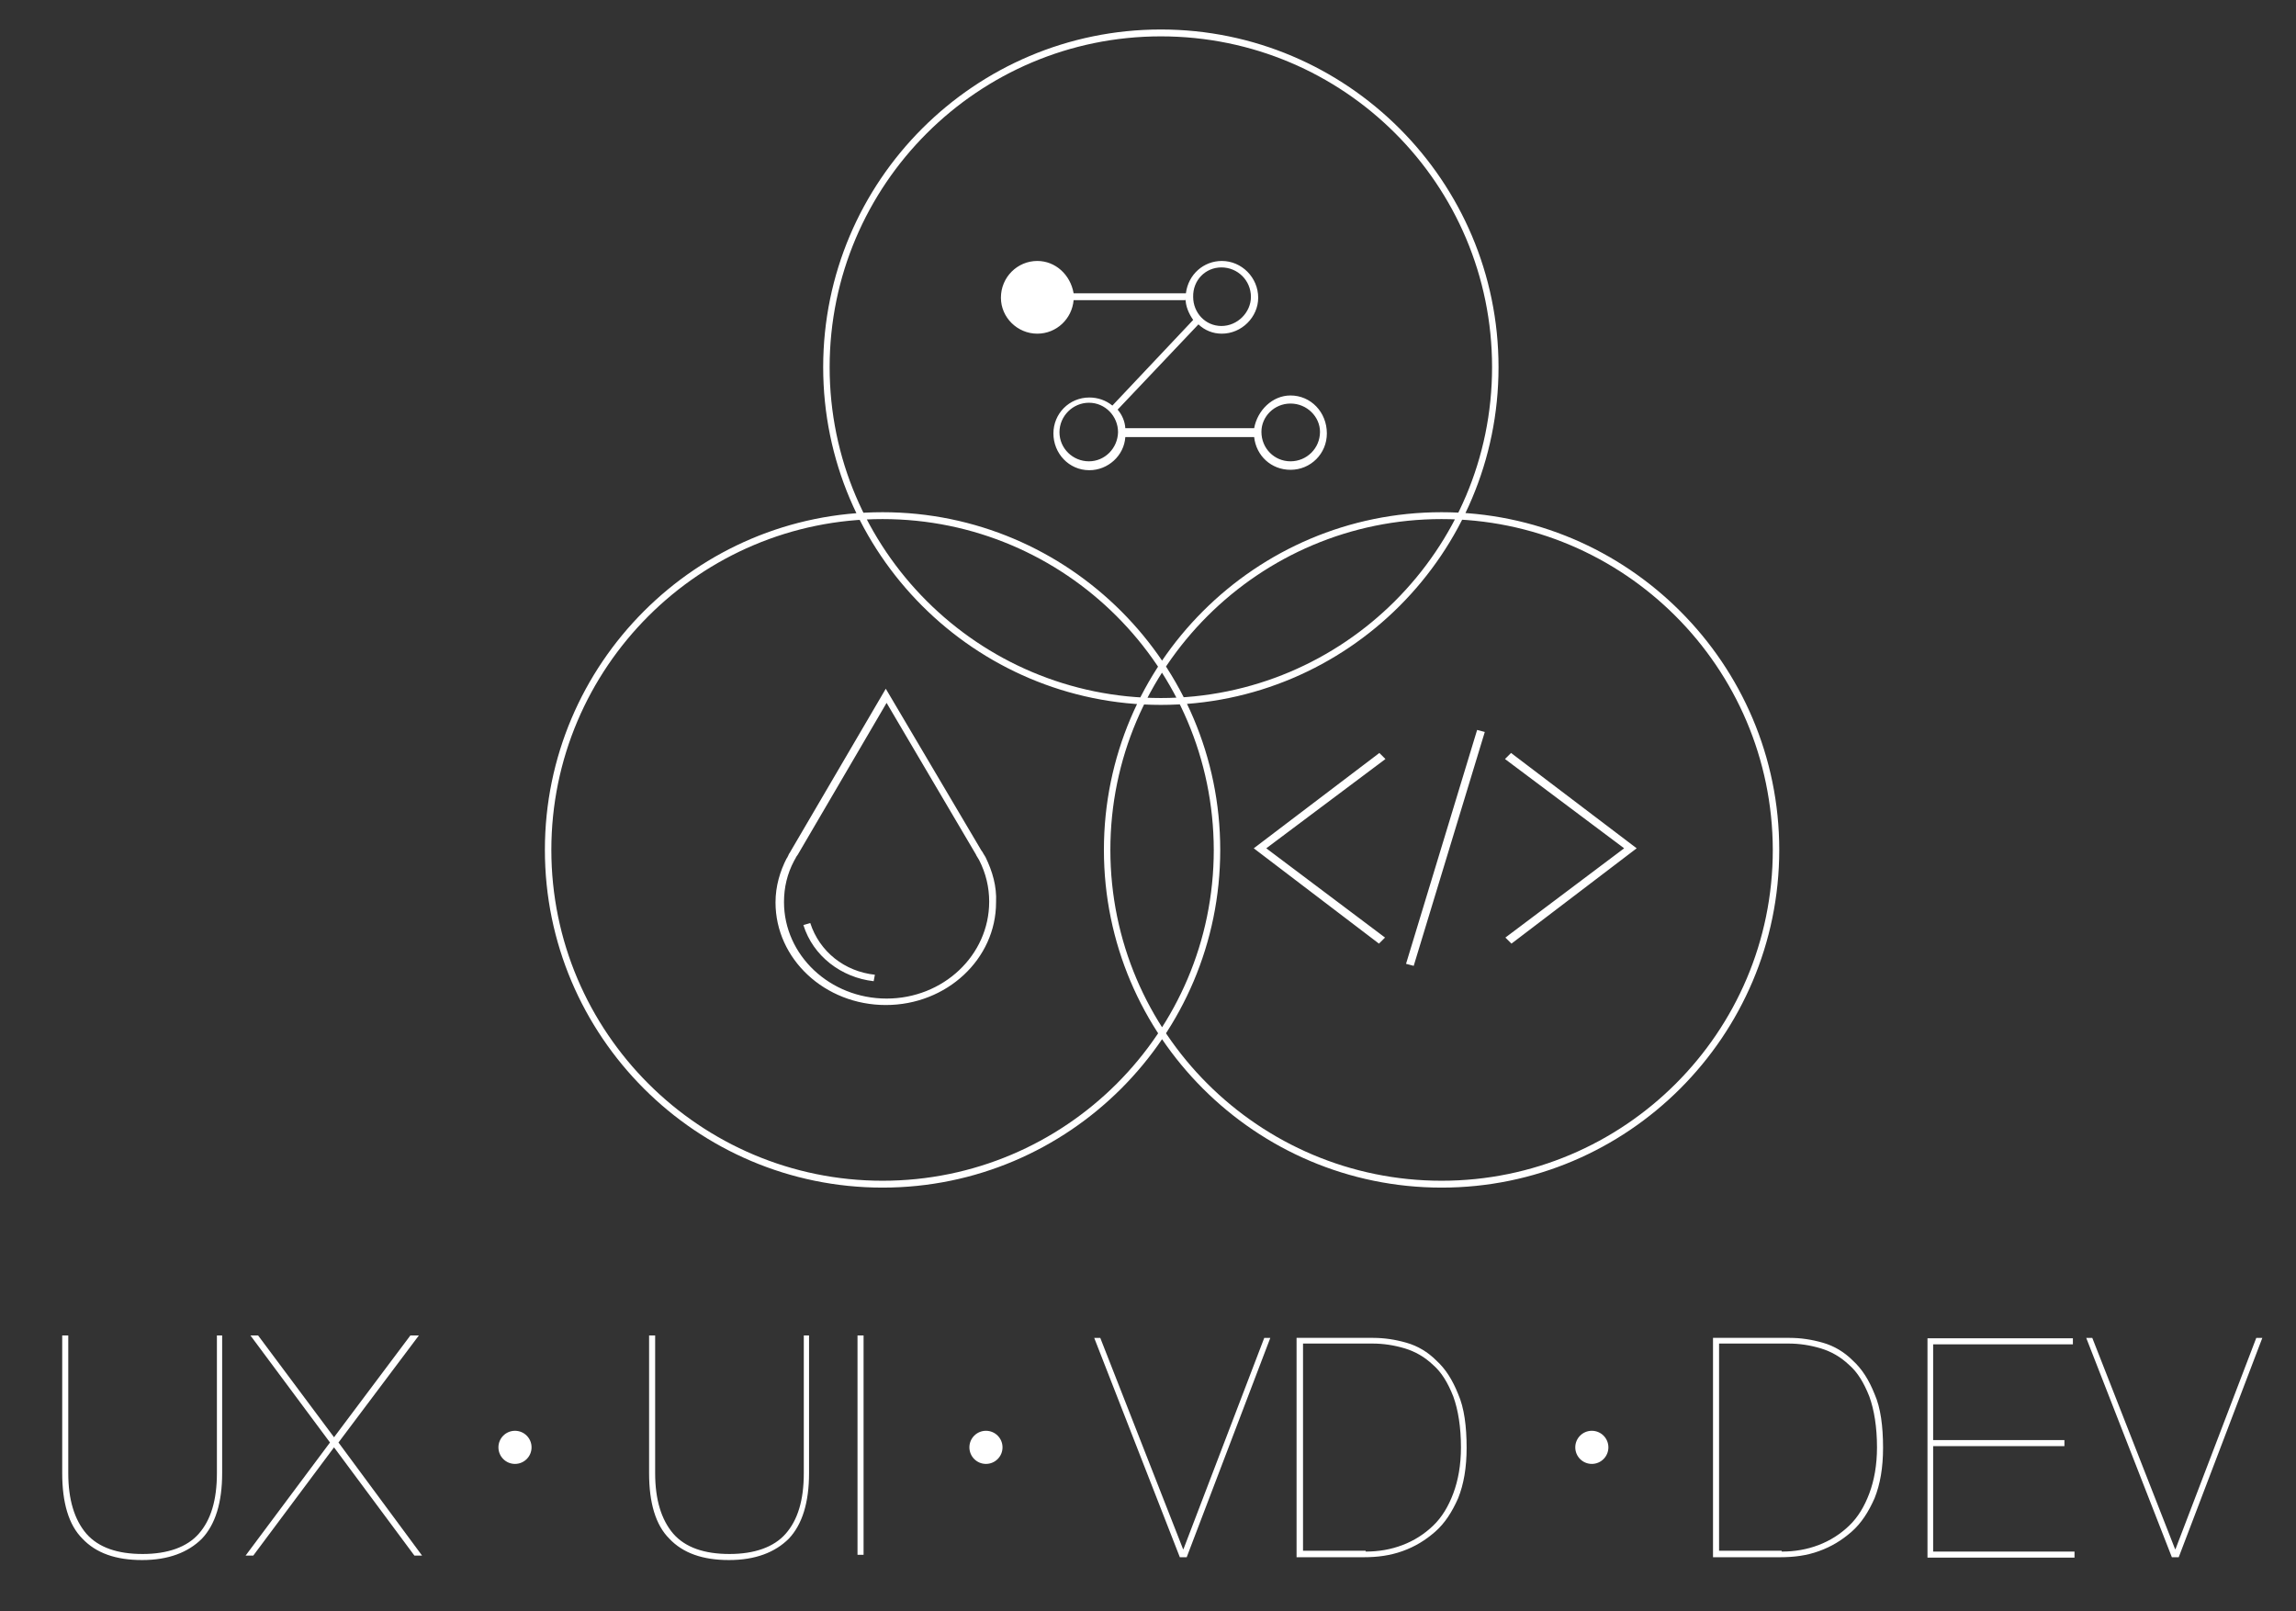 <?xml version="1.0" encoding="utf-8"?>
<!-- Generator: Adobe Illustrator 16.0.0, SVG Export Plug-In . SVG Version: 6.00 Build 0)  -->
<!DOCTYPE svg PUBLIC "-//W3C//DTD SVG 1.1//EN" "http://www.w3.org/Graphics/SVG/1.1/DTD/svg11.dtd">
<svg version="1.1" id="Layer_1" xmlns="http://www.w3.org/2000/svg" xmlns:xlink="http://www.w3.org/1999/xlink" x="0px" y="0px"
	 width="570px" height="400px" viewBox="0 0 570 400" enable-background="new 0 0 570 400" xml:space="preserve">
<rect x="0" y="0" width="570" height="400" fill="#333333" stroke="none"/>
<g id="Layer_2" display="none">
	<rect y="-1.102" display="inline" fill="#282828" width="571.569" height="401.102"/>
</g>
<g id="Layer_1_1_">
	<g>
		<g>
			<g>
				<defs>
					<path id="SVGID_1_" d="M320.379,114.516c-4.011,0-7.22-3.208-7.22-7.32c0-3.811,3.209-7.02,7.22-7.02
						c4.112,0,7.32,3.309,7.32,7.02C327.699,111.307,324.391,114.516,320.379,114.516z M270.342,114.516
						c-4.011,0-7.32-3.208-7.32-7.219c0-4.012,3.309-7.32,7.32-7.32c4.011,0,7.22,3.309,7.22,7.32
						C277.461,111.307,274.253,114.516,270.342,114.516z M303.232,66.383c4.011,0,7.319,3.209,7.319,7.32
						c0,3.811-3.309,7.22-7.319,7.22s-7.02-3.309-7.02-7.22C296.112,69.593,299.222,66.383,303.232,66.383z M320.379,98.171
						c-4.512,0-8.222,3.71-9.024,8.123h-31.987c-0.101-1.705-0.803-3.31-1.906-4.613l20.056-21.158
						c1.604,1.504,3.609,2.307,5.814,2.307c4.914,0,9.025-4.111,9.025-8.925c0-5.014-4.111-9.125-9.025-9.125
						c-4.511,0-8.322,3.31-8.924,8.022h-27.876c-0.802-4.613-4.513-8.022-9.024-8.022c-4.914,0-9.025,4.011-9.025,9.125
						c0,4.914,4.111,8.925,9.025,8.925c4.813,0,8.624-3.71,9.024-8.323h27.776v-0.501c0,2.005,0.803,3.811,1.905,5.415
						l-20.055,21.259c-1.604-1.304-3.61-2.006-5.716-2.006c-5.014,0-8.924,4.012-8.924,8.925c0,4.914,3.81,9.125,8.924,9.125
						c4.613,0,8.624-3.61,8.925-8.223h31.987c0.502,4.613,4.213,8.123,9.024,8.123c5.015,0,9.025-4.011,9.025-9.025
						C329.404,102.282,325.394,98.171,320.379,98.171z M288.191,9.026c-45.325,0-82.226,36.801-82.226,82.125
						c0,45.325,36.901,82.126,82.226,82.126c45.324,0,82.226-36.801,82.226-82.126C370.417,45.828,333.717,9.026,288.191,9.026z
						 M288.191,174.982c-46.227,0-83.83-37.603-83.83-83.831c0-46.227,37.603-83.83,83.83-83.83c46.226,0,83.83,37.603,83.83,83.83
						C372.021,137.379,334.519,174.982,288.191,174.982z M201.152,229.131l-1.705,0.502c2.407,7.721,9.426,13.035,17.448,13.938
						l0.301-1.605C209.676,241.162,203.459,236.25,201.152,229.131z M220.104,247.883c-14.039,0-25.47-10.73-25.47-23.967
						c0-3.609,0.802-7.02,2.506-10.229l0,0l0.401-0.701c0.101-0.301,0.301-0.502,0.502-0.803l22.061-37.704l22.161,37.604
						c0.1,0.301,0.4,0.701,0.501,0.902l0.301,0.5c1.705,3.311,2.507,6.82,2.507,10.33
						C245.574,237.152,234.143,247.883,220.104,247.883z M244.672,212.785L244.672,212.785l-0.301-0.5
						c-0.3-0.402-0.401-0.803-0.702-1.104l-23.765-40.211l-23.665,40.412c-0.1,0.299-0.401,0.5-0.501,0.902l-0.401,0.801v-0.1
						c-1.705,3.309-2.808,7.02-2.808,11.029c0,14.039,12.233,25.471,27.375,25.471c15.141,0,27.375-11.432,27.375-25.471
						C247.479,220.006,246.376,216.295,244.672,212.785z M219.102,128.855c-45.325,0-82.226,36.801-82.226,82.125
						s36.901,82.125,82.226,82.125c45.324,0,82.226-36.801,82.226-82.125C301.228,165.656,264.426,128.855,219.102,128.855z
						 M219.102,294.811c-46.227,0-83.83-37.604-83.83-83.83s37.603-83.83,83.83-83.83c46.227,0,83.83,37.603,83.83,83.83
						S265.328,294.811,219.102,294.811z M375.13,186.915l-1.505,1.503l0,0l29.582,22.162l-29.481,22.16l1.505,1.504l31.085-23.664
						L375.13,186.915z M311.255,210.58l31.085,23.664l1.504-1.504l-29.48-22.16l29.581-22.162l0,0l-1.505-1.503L311.255,210.58
						 M349.059,239.258l1.904,0.502l17.649-58.06l-1.905-0.501L349.059,239.258 M357.883,128.855
						c-45.325,0-82.226,36.801-82.226,82.125s36.901,82.125,82.226,82.125c45.324,0,82.226-36.801,82.226-82.125
						C440.009,165.656,403.207,128.855,357.883,128.855z M357.883,294.811c-46.227,0-83.83-37.604-83.83-83.83
						s37.604-83.83,83.83-83.83c46.226,0,83.83,37.603,83.83,83.83S404.108,294.811,357.883,294.811z"/>
				</defs>
				<clipPath id="SVGID_2_">
					<use xlink:href="#SVGID_1_"  overflow="visible"/>
				</clipPath>
				<rect x="129.957" y="2.108" clip-path="url(#SVGID_2_)" fill="#FFFFFF" width="316.87" height="298.017"/>
			</g>
		</g>
	</g>
	<g>
		<g>
			<path fill="#FFFFFF" d="M315.366,332.113l-20.758,54.449h-1.704l-21.259-54.449h1.504l20.556,52.443h0.101l20.056-52.443H315.366
				z"/>
			<path fill="#FFFFFF" d="M340.936,332.113c2.707,0,5.415,0.4,8.223,1.203c2.808,0.801,5.314,2.307,7.421,4.412
				c2.307,2.105,4.011,4.812,5.414,8.322c1.505,3.41,2.106,8.023,2.106,13.338c0,4.914-0.701,9.025-2.106,12.533
				c-1.504,3.41-3.309,6.217-5.715,8.324c-2.407,2.104-5.015,3.709-8.123,4.812s-6.217,1.504-9.525,1.504h-16.746v-54.449H340.936
				L340.936,332.113z M339.031,385.16c3.208,0,6.217-0.502,9.124-1.605c2.908-1.104,5.416-2.707,7.622-4.814
				c2.206-2.105,3.81-4.812,5.013-8.021s1.905-7.02,1.905-11.432c0-5.012-0.702-9.324-1.905-12.633
				c-1.303-3.311-2.907-6.018-5.013-7.822c-2.106-2.006-4.413-3.309-7.02-4.111c-2.708-0.803-5.314-1.203-8.123-1.203h-17.146
				v51.441h15.543V385.16z"/>
			<path fill="#FFFFFF" d="M444.32,332.113c2.707,0,5.414,0.4,8.222,1.203c2.808,0.801,5.314,2.307,7.421,4.412
				c2.307,2.105,4.011,4.812,5.414,8.322c1.505,3.41,2.106,8.023,2.106,13.338c0,4.914-0.702,9.025-2.106,12.533
				c-1.503,3.41-3.308,6.217-5.716,8.324c-2.406,2.104-5.013,3.709-8.121,4.812c-3.009,1.104-6.217,1.504-9.526,1.504h-16.746
				v-54.449h18.952l0,0H444.32z M442.314,385.16c3.209,0,6.217-0.502,9.126-1.605c2.906-1.104,5.414-2.707,7.619-4.814
				c2.207-2.105,3.812-4.812,5.015-8.021s1.905-7.02,1.905-11.432c0-5.012-0.702-9.324-1.905-12.633
				c-1.305-3.311-2.908-6.018-5.015-7.822c-2.104-2.006-4.411-3.309-7.019-4.111c-2.707-0.803-5.314-1.203-8.122-1.203h-17.147
				v51.441h15.543V385.16z"/>
			<path fill="#FFFFFF" d="M515.014,385.16v1.502h-36.5v-54.447h36.099v1.502h-34.695v23.766h32.59v1.504h-32.59v26.174H515.014
				L515.014,385.16z"/>
			<path fill="#FFFFFF" d="M561.642,332.113l-20.757,54.449h-1.704l-21.26-54.449h1.505l20.556,52.443h0.102l20.055-52.443H561.642z
				"/>
		</g>
		<g>
			<path fill="#FFFFFF" d="M55.151,331.512v34.193c0,7.32-1.705,12.736-5.014,16.244c-3.409,3.41-8.322,5.316-14.84,5.316
				c-6.518,0-11.432-1.705-14.84-5.316c-3.41-3.408-5.014-8.924-5.014-16.244v-34.193h1.504v34.193
				c0,6.518,1.504,11.531,4.512,15.041c3.008,3.41,7.721,5.014,13.938,5.014c6.217,0,11.03-1.705,13.938-5.014
				c3.008-3.408,4.512-8.322,4.512-15.041v-34.193H55.151z"/>
			<path fill="#FFFFFF" d="M103.985,331.512l-19.955,26.572l20.757,28.078h-1.905l-19.956-26.875l-20.055,26.875h-1.905
				l20.958-28.078L62.17,331.512h1.906l18.851,25.27l18.953-25.27H103.985z"/>
			<path fill="#FFFFFF" d="M200.852,331.512v34.193c0,7.32-1.705,12.736-5.014,16.244c-3.409,3.41-8.323,5.316-14.841,5.316
				c-6.518,0-11.431-1.705-14.84-5.316c-3.41-3.408-5.014-8.924-5.014-16.244v-34.193h1.504v34.193
				c0,6.518,1.504,11.531,4.513,15.041c3.008,3.41,7.721,5.014,13.938,5.014c6.218,0,11.03-1.705,13.938-5.014
				c3.009-3.408,4.513-8.322,4.513-15.041v-34.193H200.852z"/>
			<path fill="#FFFFFF" d="M214.389,331.512v54.449h-1.504v-54.449H214.389z"/>
		</g>
		<circle fill="#FFFFFF" cx="127.851" cy="359.287" r="4.111"/>
		<circle fill="#FFFFFF" cx="244.772" cy="359.287" r="4.111"/>
		<circle fill="#FFFFFF" cx="395.185" cy="359.287" r="4.111"/>
	</g>
</g>
</svg>

